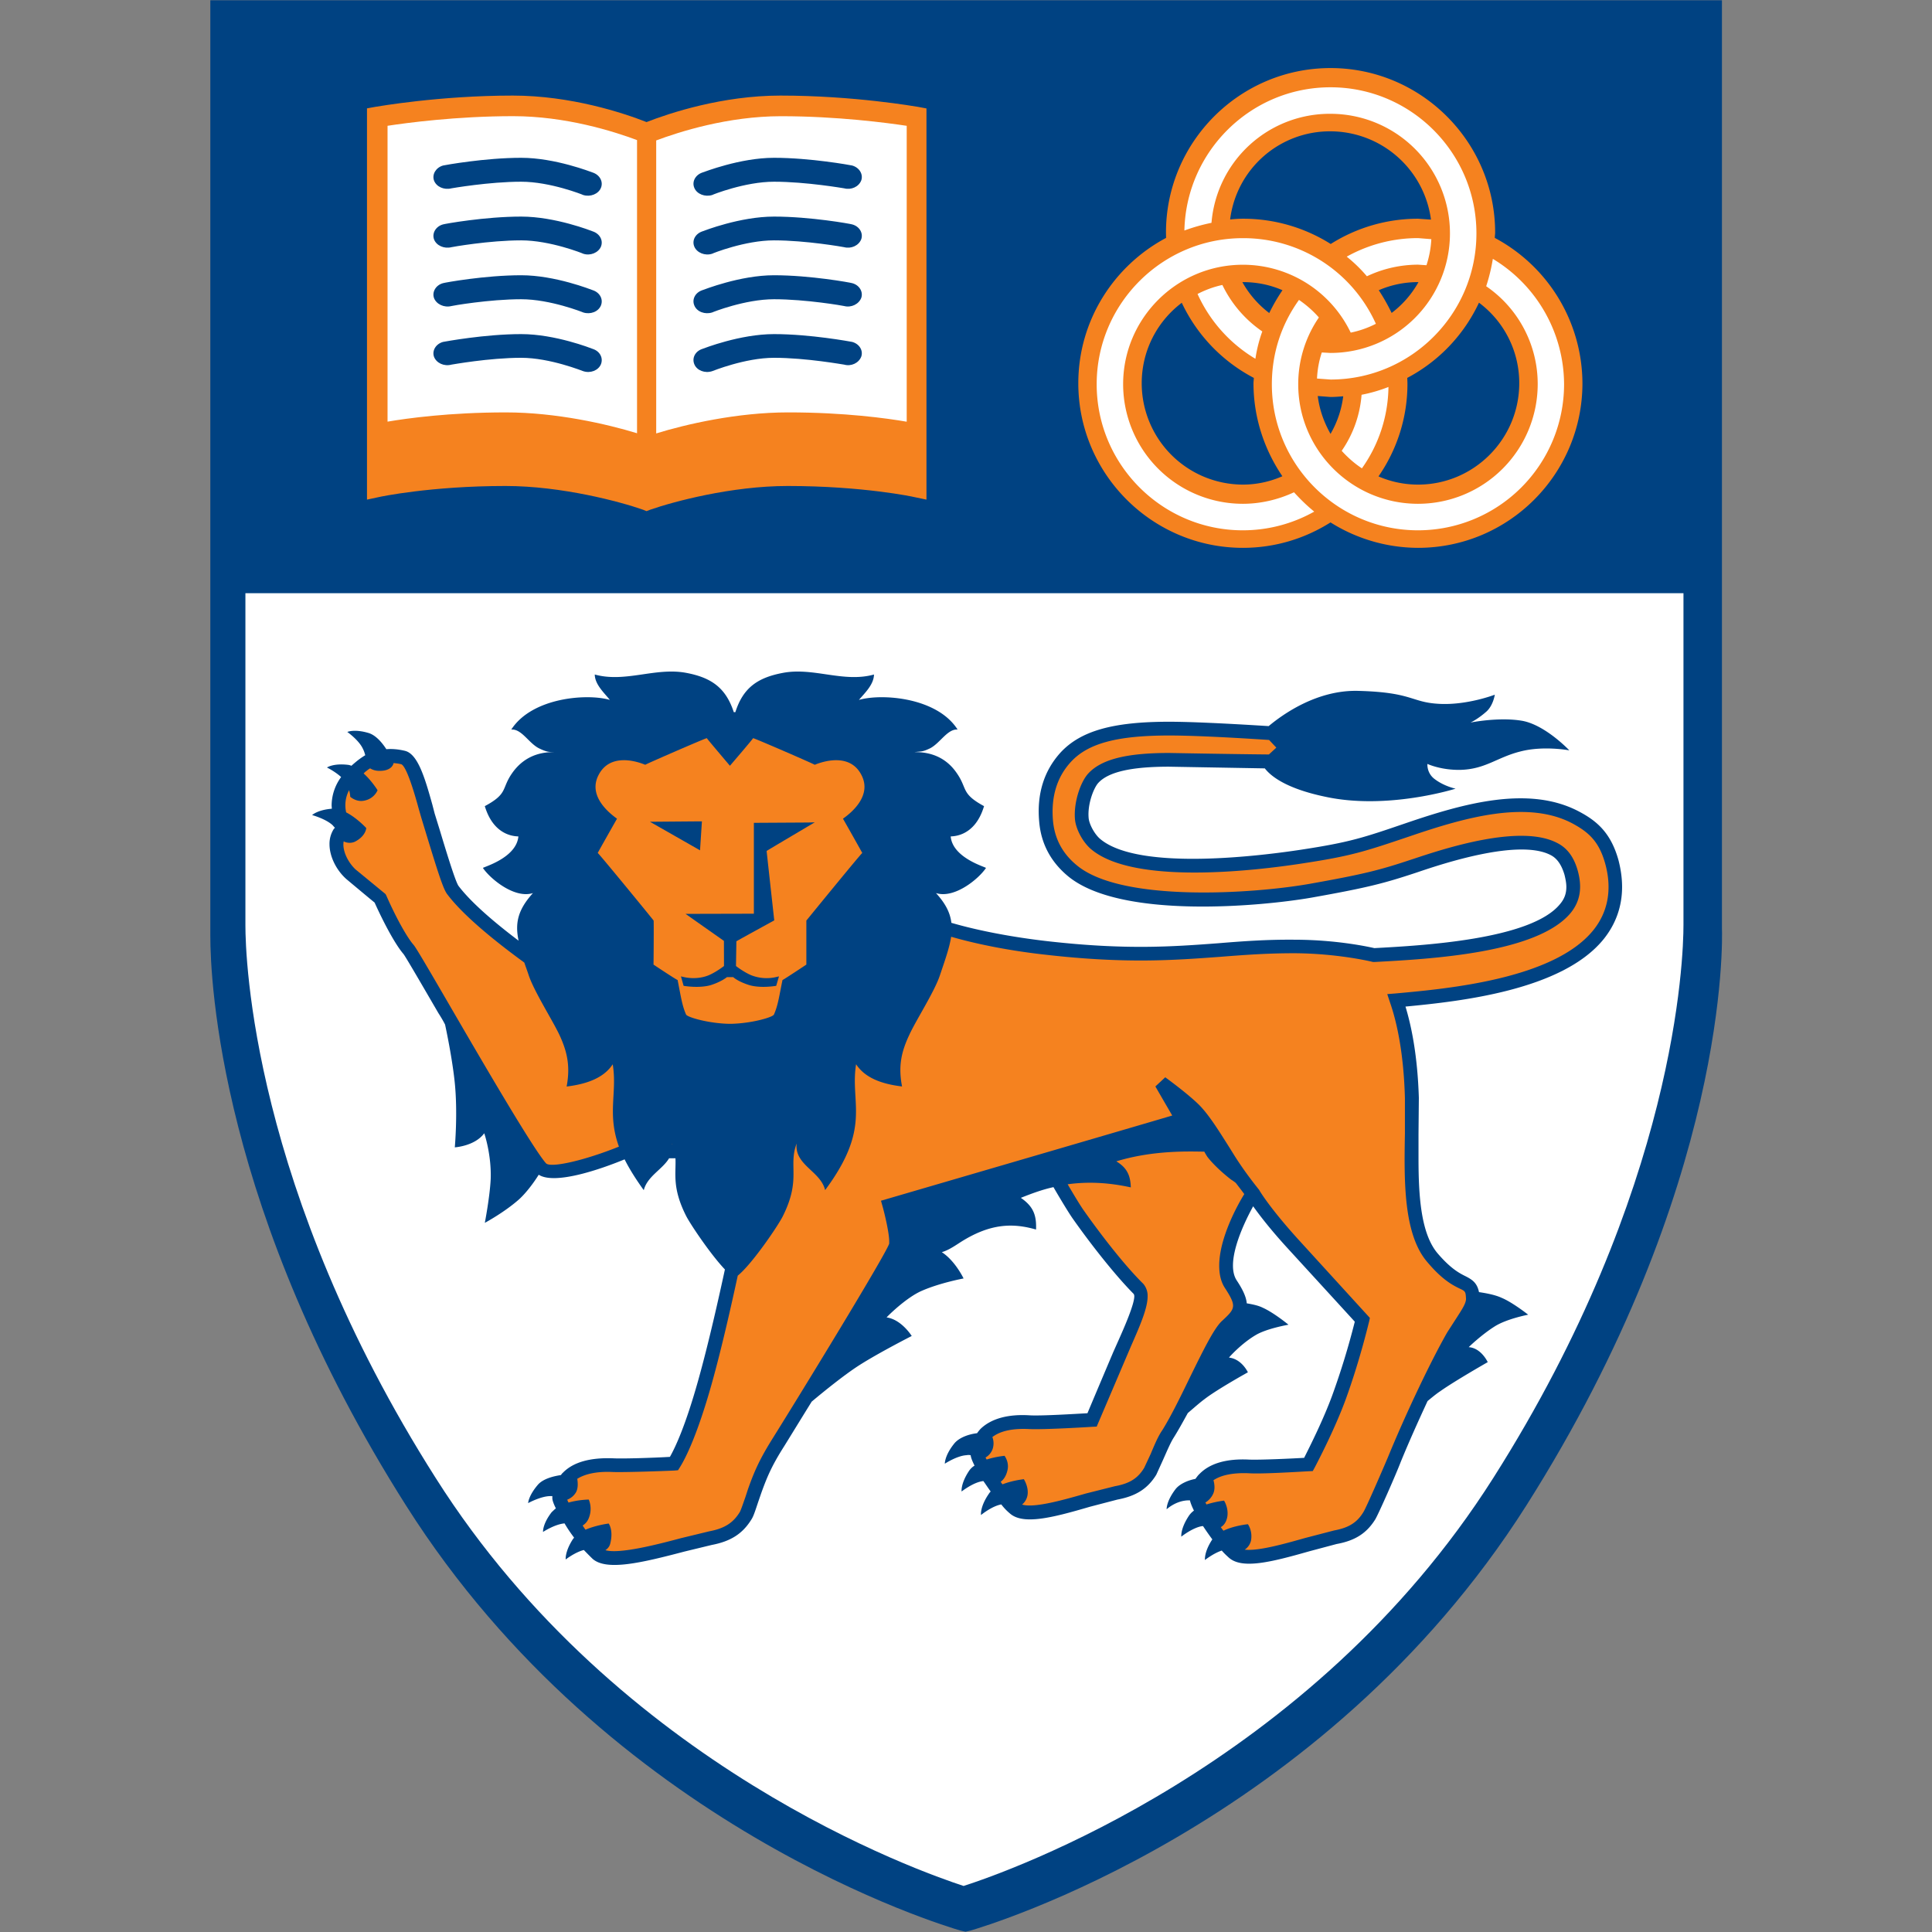 <svg xmlns="http://www.w3.org/2000/svg" width="106.733" height="106.733">
  <rect width="100%" height="100%" fill="#808080" stroke="none"/>
  <defs>
    <clipPath id="a" clipPathUnits="userSpaceOnUse">
      <path d="M-332.097 296.101h841.89v-595.28h-841.89Z"/>
    </clipPath>
    <clipPath id="b" clipPathUnits="userSpaceOnUse">
      <path d="M-322.622 318.88h841.89V-276.4h-841.89Z"/>
    </clipPath>
    <clipPath id="c" clipPathUnits="userSpaceOnUse">
      <path d="M-313.179 287.821h841.89v-595.28h-841.89Z"/>
    </clipPath>
    <clipPath id="d" clipPathUnits="userSpaceOnUse">
      <path d="M-298.788 262.069h841.89v-595.28h-841.89Z"/>
    </clipPath>
    <clipPath id="e" clipPathUnits="userSpaceOnUse">
      <path d="M-287.146 263.447h841.89v-595.28h-841.89Z"/>
    </clipPath>
    <clipPath id="f" clipPathUnits="userSpaceOnUse">
      <path d="M-293.11 262.456h841.89v-595.28h-841.89Z"/>
    </clipPath>
    <clipPath id="g" clipPathUnits="userSpaceOnUse">
      <path d="M-279.11 264.499h841.89v-595.28h-841.89Z"/>
    </clipPath>
    <clipPath id="h" clipPathUnits="userSpaceOnUse">
      <path d="M-279.11 266.938h841.89v-595.28h-841.89Z"/>
    </clipPath>
    <clipPath id="i" clipPathUnits="userSpaceOnUse">
      <path d="M-279.11 269.373h841.89v-595.28h-841.89Z"/>
    </clipPath>
    <clipPath id="j" clipPathUnits="userSpaceOnUse">
      <path d="M-279.11 271.807h841.89v-595.28h-841.89Z"/>
    </clipPath>
    <clipPath id="k" clipPathUnits="userSpaceOnUse">
      <path d="M-296.056 264.499h841.89v-595.28h-841.89Z"/>
    </clipPath>
    <clipPath id="l" clipPathUnits="userSpaceOnUse">
      <path d="M-296.056 266.938h841.89v-595.28h-841.89Z"/>
    </clipPath>
    <clipPath id="m" clipPathUnits="userSpaceOnUse">
      <path d="M-296.056 269.373h841.89v-595.28h-841.89Z"/>
    </clipPath>
    <clipPath id="n" clipPathUnits="userSpaceOnUse">
      <path d="M-296.056 271.807h841.89v-595.28h-841.89Z"/>
    </clipPath>
    <clipPath id="o" clipPathUnits="userSpaceOnUse">
      <path d="M-327.81 293.279h841.89v-595.28h-841.89Z"/>
    </clipPath>
    <clipPath id="p" clipPathUnits="userSpaceOnUse">
      <path d="M-295.679 291.562h841.89v-595.28h-841.89Z"/>
    </clipPath>
    <clipPath id="q" clipPathUnits="userSpaceOnUse">
      <path d="M-311.383 312.372h841.89v-595.28h-841.89Z"/>
    </clipPath>
    <clipPath id="r" clipPathUnits="userSpaceOnUse">
      <path d="M-288.6 305.023h841.89v-595.28H-288.6Z"/>
    </clipPath>
    <clipPath id="s" clipPathUnits="userSpaceOnUse">
      <path d="M-286.138 301.739h841.89v-595.28h-841.89Z"/>
    </clipPath>
    <clipPath id="t" clipPathUnits="userSpaceOnUse">
      <path d="M-327.26 293.425h841.89v-595.28h-841.89Z"/>
    </clipPath>
    <clipPath id="u" clipPathUnits="userSpaceOnUse">
      <path d="M-315.878 270.739h841.89v-595.28h-841.89Z"/>
    </clipPath>
    <clipPath id="v" clipPathUnits="userSpaceOnUse">
      <path d="M-322.686 267.499h841.89v-595.28h-841.89Z"/>
    </clipPath>
    <clipPath id="w" clipPathUnits="userSpaceOnUse">
      <path d="M-317.165 273.998h841.89v-595.28h-841.89Z"/>
    </clipPath>
    <clipPath id="x" clipPathUnits="userSpaceOnUse">
      <path d="M-315.878 261.257h841.89v-595.28h-841.89Z"/>
    </clipPath>
    <clipPath id="y" clipPathUnits="userSpaceOnUse">
      <path d="M-319.506 267.506h841.89v-595.28h-841.89Z"/>
    </clipPath>
    <clipPath id="z" clipPathUnits="userSpaceOnUse">
      <path d="M-312.245 279.614h841.89v-595.28h-841.89Z"/>
    </clipPath>
    <clipPath id="A" clipPathUnits="userSpaceOnUse">
      <path d="M-311.398 269.449h841.89v-595.28h-841.89Z"/>
    </clipPath>
    <clipPath id="B" clipPathUnits="userSpaceOnUse">
      <path d="M-319.506 279.614h841.89v-595.28h-841.89Z"/>
    </clipPath>
  </defs>
  <path d="M0 0v38.46h-62.647V-.324c0-1.809.385-11.426 8.118-23.612 8.442-13.323 22.375-17.431 22.965-17.603l.216-.051.213.051c.578.172 14.559 4.28 23.021 17.603C.301-10.659.016-.428 0 0" clip-path="url(#a)" style="fill:#004282;fill-opacity:1;fill-rule:nonzero;stroke:none" transform="matrix(1.333 0 0 -1.333 95.128 51.28)"/>
  <path d="M0 0c-7.598-11.98-20.186-16.34-21.951-16.908C-23.687-16.34-36.243-11.98-43.83 0c-7.612 11.976-7.886 21.591-7.886 22.902v13.767H7.883v-13.75C7.883 21.581 7.603 11.976 0 0" clip-path="url(#b)" style="fill:#fff;fill-opacity:1;fill-rule:nonzero;stroke:none" transform="matrix(1.333 0 0 -1.333 82.495 81.651)"/>
  <path d="M0 0h.023Z" clip-path="url(#c)" style="fill:#6f3d24;fill-opacity:1;fill-rule:nonzero;stroke:none" transform="matrix(1.333 0 0 -1.333 69.904 40.24)"/>
  <path d="M0 0c-.109.016-2.655.468-5.705.468-2.402 0-4.584-.722-5.547-1.098-.953.376-3.135 1.098-5.543 1.098-3.043 0-5.592-.452-5.703-.468l-.34-.062v-16.215l.5.107c.018.007 2.136.458 5.24.458 2.33 0 4.757-.651 5.707-.986l.139-.056.144.056c.959.335 3.372.986 5.706.986 3.119 0 5.226-.451 5.238-.458l.513-.107V-.065z" clip-path="url(#d)" style="fill:#f5821f;fill-opacity:1;fill-rule:nonzero;stroke:none" transform="matrix(1.333 0 0 -1.333 50.717 5.904)"/>
  <path d="M0 0c-.966.362-2.955.992-5.135.992-2.355 0-4.429-.28-5.205-.399v-12.261c.807.137 2.559.383 4.907.383 2.092 0 4.197-.486 5.433-.864z" clip-path="url(#e)" style="fill:#fff;fill-opacity:1;fill-rule:nonzero;stroke:none" transform="matrix(1.333 0 0 -1.333 35.193 7.74)"/>
  <path d="M0 0c-2.205 0-4.221-.649-5.172-1.004v-12.143c1.228.379 3.352.872 5.469.872 2.346 0 4.101-.246 4.913-.386V-.398C4.432-.281 2.354 0 0 0" clip-path="url(#f)" style="fill:#fff;fill-opacity:1;fill-rule:nonzero;stroke:none" transform="matrix(1.333 0 0 -1.333 43.146 6.42)"/>
  <path d="M0 0c-.297-.083-.466-.363-.379-.619.098-.265.418-.404.724-.327.011.002 1.566.274 2.891.274 1.203 0 2.557-.54 2.57-.551.296-.091.624.039.733.292.107.253-.041.538-.334.638-.064.02-1.556.612-2.969.612C1.732.319.069.016 0 0" clip-path="url(#g)" style="fill:#004282;fill-opacity:1;fill-rule:nonzero;stroke:none" transform="matrix(1.333 0 0 -1.333 24.48 9.143)"/>
  <path d="M0 0c-.297-.078-.466-.358-.379-.616.098-.262.418-.405.724-.329.011.006 1.566.283 2.891.283 1.203 0 2.557-.543 2.57-.554.296-.098.624.042.733.29.107.256-.041.535-.334.635-.064.024-1.556.614-2.969.614C1.732.323.069.023 0 0" clip-path="url(#h)" style="fill:#004282;fill-opacity:1;fill-rule:nonzero;stroke:none" transform="matrix(1.333 0 0 -1.333 24.48 12.396)"/>
  <path d="M0 0c-.297-.076-.466-.361-.379-.614.098-.26.418-.411.724-.335.011.009 1.566.282 2.891.282 1.203 0 2.557-.54 2.57-.548.296-.094.624.028.733.286.107.257-.041.538-.334.636-.064.021-1.556.62-2.969.62C1.732.327.069.023 0 0" clip-path="url(#i)" style="fill:#004282;fill-opacity:1;fill-rule:nonzero;stroke:none" transform="matrix(1.333 0 0 -1.333 24.48 15.642)"/>
  <path d="M0 0c-.297-.08-.466-.357-.379-.613.098-.263.418-.412.724-.329.011 0 1.566.283 2.891.283 1.203 0 2.557-.554 2.57-.554.296-.099.624.028.733.283.107.262-.041.543-.334.638-.064.024-1.556.615-2.969.615C1.732.323.069.012 0 0" clip-path="url(#j)" style="fill:#004282;fill-opacity:1;fill-rule:nonzero;stroke:none" transform="matrix(1.333 0 0 -1.333 24.48 18.888)"/>
  <path d="M0 0c.301-.083.469-.363.379-.619-.103-.265-.415-.404-.707-.327-.022.002-1.576.274-2.908.274-1.204 0-2.555-.54-2.563-.551-.301-.091-.631.039-.738.292-.111.253.037.538.327.638.07.02 1.563.612 2.974.612C-1.73.319-.069.016 0 0" clip-path="url(#k)" style="fill:#004282;fill-opacity:1;fill-rule:nonzero;stroke:none" transform="matrix(1.333 0 0 -1.333 47.074 9.143)"/>
  <path d="M0 0c.301-.078.469-.358.379-.616-.103-.262-.415-.405-.707-.329-.022.006-1.576.283-2.908.283-1.204 0-2.555-.543-2.563-.554-.301-.098-.631.042-.738.29-.111.256.037.535.327.635.07.024 1.563.614 2.974.614C-1.73.323-.069.023 0 0" clip-path="url(#l)" style="fill:#004282;fill-opacity:1;fill-rule:nonzero;stroke:none" transform="matrix(1.333 0 0 -1.333 47.074 12.396)"/>
  <path d="M0 0c.301-.076.469-.361.379-.614-.103-.26-.415-.411-.707-.335-.022.009-1.576.282-2.908.282-1.204 0-2.555-.54-2.563-.548-.301-.094-.631.028-.738.286-.111.257.037.538.327.636.07.021 1.563.62 2.974.62C-1.73.327-.069.023 0 0" clip-path="url(#m)" style="fill:#004282;fill-opacity:1;fill-rule:nonzero;stroke:none" transform="matrix(1.333 0 0 -1.333 47.074 15.642)"/>
  <path d="M0 0c.301-.08.469-.357.379-.613-.103-.263-.415-.412-.707-.329-.022 0-1.576.283-2.908.283-1.204 0-2.555-.554-2.563-.554-.301-.099-.631.028-.738.283-.111.262.037.543.327.638.07.024 1.563.615 2.974.615C-1.73.323-.069.012 0 0" clip-path="url(#n)" style="fill:#004282;fill-opacity:1;fill-rule:nonzero;stroke:none" transform="matrix(1.333 0 0 -1.333 47.074 18.888)"/>
  <path d="M0 0c-.311 1.116-.879 1.615-1.63 2.011-2.08 1.105-4.79.336-7.166-.474-1.799-.615-2.341-.798-4.376-1.108-1.531-.232-6.678-.905-8.297.439-.232.187-.471.616-.49.887-.048.567.207 1.228.397 1.44.416.46 1.373.677 2.93.677l3.975-.07c.253-.327.891-.838 2.504-1.175 2.577-.561 5.402.334 5.402.334s-.466.095-.859.392c-.345.251-.308.634-.308.634s.563-.266 1.386-.246c1.026.032 1.508.522 2.465.761.959.251 2.03.047 2.03.047s-.973 1.033-1.928 1.22c-.969.176-2.168-.068-2.168-.068s.301.135.67.464c.277.258.338.691.338.691s-1.146-.445-2.315-.379c-1.165.063-1.082.478-3.341.537-1.709.048-3.129-.97-3.716-1.46-1.831.115-3.273.181-4.128.181-2.332 0-3.668-.38-4.5-1.279-.678-.749-.988-1.707-.882-2.867.077-.911.484-1.668 1.2-2.26 2.176-1.791 8.01-1.244 10.078-.885 2.305.41 2.995.588 4.338 1.033l.078.026c1.034.351 4.194 1.4 5.51.702.268-.14.448-.413.567-.815.043-.178.076-.347.076-.499 0-.283-.084-.503-.261-.712-1.2-1.478-5.727-1.72-7.695-1.826-.214.047-1.534.343-3.275.348-1.168.012-2.157-.061-3.183-.145-1.893-.142-3.838-.286-7.088.084-1.508.172-2.92.45-3.985.761-.048.409-.235.791-.638 1.233.779-.246 1.789.61 2.072 1.041 0 .037-1.379.406-1.462 1.304-.005.021.984-.083 1.382 1.258-.975.529-.67.719-1.141 1.384-.404.585-1.009.87-1.75.853.297.041.322 0 .661.163.413.217.716.805 1.133.775-.846 1.332-3.133 1.502-4.088 1.228.252.295.617.639.624 1.052-1.261-.35-2.498.306-3.763.07-1.063-.197-1.662-.622-1.983-1.631h-.064c-.33 1.009-.926 1.434-1.98 1.631-1.272.236-2.518-.42-3.782-.07.006-.413.389-.757.625-1.052-.942.274-3.224.104-4.084-1.228.429.03.718-.558 1.141-.775.379-.186.447-.147.652-.163-.736.017-1.33-.268-1.747-.853-.472-.665-.16-.855-1.144-1.384C-46.58.896-45.592 1-45.592.979c-.086-.898-1.465-1.267-1.469-1.304.286-.431 1.299-1.287 2.073-1.041-.637-.704-.745-1.252-.596-1.972-.996.751-1.966 1.579-2.489 2.269-.131.182-.521 1.466-.775 2.309l-.214.692-.097.374c-.317 1.137-.605 2.096-1.136 2.224-.279.067-.539.087-.769.067-.178.277-.434.574-.725.668-.6.181-.893.047-.893.047s.489-.345.649-.704c.053-.102.072-.183.095-.26a3.594 3.594 0 0 1-.292-.2l-.044-.034c-.062-.052-.15-.123-.237-.204a.56.56 0 0 1-.122.036c-.627.079-.892-.108-.892-.108s.331-.162.587-.395a2.01 2.01 0 0 1-.394-1.168c0-.047.008-.097.008-.145-.592-.048-.817-.263-.817-.263s.579-.159.857-.427c.032-.04.059-.068.09-.099-.031-.03-.049-.052-.049-.052a1.144 1.144 0 0 1-.177-.627c0-.522.291-1.087.701-1.45 0 0 1.064-.891 1.168-.971.428-.946.887-1.776 1.197-2.132.092-.118.75-1.251 1.442-2.441.099-.155.197-.316.282-.484.157-.734.32-1.644.396-2.356.139-1.29.007-2.732.007-2.732s.83.05 1.219.583c0 .012.307-.888.268-1.907-.039-.755-.243-1.805-.243-1.805s.805.43 1.42.975c.307.279.628.719.814 1.019.679-.434 2.601.243 3.559.637.19-.379.452-.804.795-1.277.145.575.772.859 1.049 1.322h.264c.029-.634-.151-1.221.447-2.399.172-.334.996-1.57 1.602-2.209-.229-1.06-.664-3.023-1.111-4.611-.512-1.826-.926-2.729-1.168-3.156-.682-.04-1.943-.081-2.336-.06-.957.038-1.667-.152-2.102-.6-.038-.029-.057-.07-.084-.095-.336-.05-.717-.157-.93-.378-.413-.471-.424-.783-.424-.783s.532.29.918.29h.085v-.086c0-.09.056-.241.147-.423-.067-.051-.116-.104-.173-.155-.388-.501-.359-.821-.359-.821s.486.32.891.354c.114-.196.247-.395.396-.59-.013-.019-.032-.039-.052-.066-.336-.523-.296-.839-.296-.839s.389.302.752.392c.122-.127.254-.261.365-.368.578-.504 2.004-.17 3.809.305l1.124.272c.787.15 1.282.463 1.651 1.063.088.137.16.371.282.734l.111.322c.25.7.443 1.153.939 1.939.023.031.498.81 1.162 1.882.586.492 1.296 1.055 1.807 1.4.775.525 2.339 1.321 2.339 1.321s-.423.684-1.04.769c-.014 0 .791.815 1.457 1.103.76.333 1.732.512 1.732.512s-.345.729-.902 1.09c.236.069.445.199.705.368 1.311.859 2.273.834 3.2.57.025.6-.118.963-.63 1.313.437.174.876.339 1.352.444.295-.51.639-1.076.796-1.299.675-.961 1.696-2.283 2.521-3.119.015-.012.033-.054.033-.106 0-.343-.42-1.301-.664-1.846l-.21-.472s-.826-1.95-1.067-2.528c-.492-.028-1.893-.114-2.38-.088-.925.06-1.621-.142-2.056-.566a1.708 1.708 0 0 1-.139-.174c-.346-.041-.764-.183-.963-.45-.387-.49-.373-.814-.373-.814s.502.33.893.352a.44.44 0 0 0 .177 0c.012-.109.073-.254.161-.431a.762.762 0 0 1-.237-.232c-.344-.526-.299-.841-.299-.841s.477.375.868.428a.117.117 0 0 0 .035.004c.103-.144.195-.287.302-.432-.041-.039-.066-.079-.099-.129-.35-.524-.302-.846-.302-.846s.45.372.841.439c.113-.15.231-.268.348-.367.541-.49 1.729-.198 3.322.27l1.142.298c.768.144 1.254.449 1.612 1.031l.293.646c.145.325.302.697.429.891.186.297.373.635.583 1.017.271.232.511.444.69.575.509.398 1.801 1.115 1.801 1.115s-.252.55-.783.61c-.008 0 .514.592 1.133.948.463.265 1.332.414 1.332.414s-.606.501-1.076.709c-.177.088-.42.138-.653.177-.023.264-.16.564-.417.951-.46.705.209 2.212.682 3.071.242-.338.667-.904 1.394-1.702 0 0 2.303-2.515 2.818-3.08a31.376 31.376 0 0 0-.936-3.059c-.37-1.005-.9-2.06-1.163-2.584-.561-.033-1.819-.09-2.278-.073-.93.047-1.623-.152-2.053-.589-.072-.064-.122-.142-.175-.21-.311-.059-.657-.208-.828-.431-.387-.511-.364-.829-.364-.829s.375.357.895.37h.071c.02-.105.084-.26.165-.425a.845.845 0 0 1-.224-.237c-.343-.528-.299-.842-.299-.842s.465.372.859.435h.042c.118-.179.252-.371.384-.549 0-.005 0-.005-.004-.005-.346-.525-.301-.849-.301-.849s.352.278.696.391c.096-.113.206-.214.292-.292.545-.488 1.729-.196 3.34.263l1.125.3c.772.14 1.248.448 1.606 1.024.15.256.867 1.886 1.051 2.371.349.855.74 1.719 1.115 2.53.191.158.372.307.52.404.62.439 1.974 1.209 1.974 1.209s-.267.585-.787.621c-.006 0 .53.516 1.07.856.495.318 1.393.489 1.393.489s-.647.513-1.106.702c-.269.125-.658.194-.932.234-.079.378-.267.512-.564.662-.254.126-.611.314-1.15.943-.694.816-.793 2.378-.793 3.935v1.015l.014 1.495c-.054 1.759-.31 2.984-.554 3.784 2.284.217 6.485.676 8.203 2.783.513.633.774 1.369.774 2.173C.15-.756.1-.387 0 0" clip-path="url(#o)" style="fill:#004282;fill-opacity:1;fill-rule:nonzero;stroke:none" transform="matrix(1.333 0 0 -1.333 89.412 47.517)"/>
  <path d="M0 0c.365.258 1.221.967.756 1.828-.482.911-1.594.542-1.926.406-.049.04-2.523 1.115-2.556 1.103.033.012-.959-1.144-.959-1.144s-.981 1.156-.958 1.144c-.031.012-2.502-1.063-2.552-1.103-.328.136-1.44.505-1.925-.406-.466-.861.395-1.57.755-1.828l-.008-.014s-.806-1.421-.791-1.408c.014.023 2.327-2.801 2.316-2.801.011.008 0-1.817-.005-1.824 0 0 .92-.613 1-.64.138-.693.182-1.044.349-1.429.051-.114.934-.369 1.789-.386h.065c.867.017 1.744.272 1.789.386.17.385.211.736.354 1.429.068.027.989.64.989.64v1.824S.783-1.399.801-1.422A149.58 149.58 0 0 1 .008-.014zm-7.999-.128 2.075.017h.078l-.078-1.2zm4.835-1.21c.008-.091.316-2.877.316-2.877s-1.504-.823-1.57-.867c0-.082-.016-.958-.016-1.024.065-.052.342-.257.621-.378a1.74 1.74 0 0 1 1.03-.082l.131.03-.115-.391-.047-.008c-.022 0-.592-.098-1.061.035-.411.128-.627.286-.674.334h-.258c-.05-.041-.275-.206-.68-.334-.476-.133-1.054-.035-1.073-.035l-.045.008-.11.391.133-.03s.515-.135 1.029.082c.278.121.555.326.622.378l-.003 1.042a754.1 754.1 0 0 0-1.59 1.119l2.831.007v3.766l2.239.013.284.007s-1.922-1.136-1.994-1.186" clip-path="url(#p)" style="fill:#f5821f;fill-opacity:1;fill-rule:nonzero;stroke:none" transform="matrix(1.333 0 0 -1.333 46.57 45.228)"/>
  <path d="M0 0c.308.285.458.434.458.635 0 .171-.112.383-.336.728-.176.266-.238.589-.238.931 0 1.117.737 2.479 1.039 2.962-.082.113-.2.266-.35.461a1.54 1.54 0 0 1-.19.135c-.192.145-.685.551-.993.953-.037.062-.088.136-.122.21-.639.009-2.12.065-3.65-.402.465-.274.588-.616.602-1.079-1.001.22-1.848.234-2.617.129.267-.457.544-.914.675-1.095.661-.938 1.653-2.236 2.463-3.034a.767.767 0 0 0 .176-.511c0-.497-.308-1.2-.697-2.087l-.205-.481-1.209-2.835-.182-.008c-.082-.007-1.99-.124-2.615-.094-.683.035-1.197-.077-1.526-.331a.736.736 0 0 0 .02-.463.653.653 0 0 0-.305-.385c.016-.019.025-.06.051-.083.371.12.738.153.738.153s.209-.266.117-.615c-.062-.259-.184-.394-.277-.462.023-.031.047-.077.078-.104.418.165.883.212.883.212s.217-.335.147-.683a.643.643 0 0 0-.221-.367c.502-.165 1.826.224 2.65.459l1.193.3c.618.112.956.329 1.218.763l.271.58c.148.355.309.738.474.971.356.566.778 1.43 1.172 2.244C-.784-1.23-.33-.299 0 0" clip-path="url(#q)" style="fill:#f5821f;fill-opacity:1;fill-rule:nonzero;stroke:none" transform="matrix(1.333 0 0 -1.333 67.51 72.974)"/>
  <path d="M0 0v-.032h.012C.012-.021 0-.021 0 0" clip-path="url(#r)" style="fill:#f5821f;fill-opacity:1;fill-rule:nonzero;stroke:none" transform="matrix(1.333 0 0 -1.333 37.132 63.176)"/>
  <path d="M0 0c-.365-.553-1.045-.816-1.91-.921.161.854.017 1.459-.299 2.14-.284.602-1.042 1.788-1.272 2.468-.064.196-.128.362-.183.528-1.209.882-2.533 1.953-3.193 2.832-.165.203-.401.957-.868 2.487l-.211.694-.11.383c-.308 1.13-.552 1.746-.712 1.823-.124.033-.224.04-.326.051v-.01s-.053-.339-.635-.312a.705.705 0 0 0-.336.102c-.061-.032-.096-.064-.144-.101l-.044-.033c-.034-.029-.058-.055-.081-.077.337-.304.578-.695.578-.695s-.133-.362-.574-.436c-.315-.058-.559.164-.559.164s0 .115-.047.273a1.33 1.33 0 0 1-.121-.92c.445-.228.832-.648.832-.648s-.011-.332-.473-.568a.539.539 0 0 0-.462.015c-.065-.331.132-.815.483-1.156l1.251-1.028.033-.062c.391-.895.858-1.736 1.13-2.043.1-.12.474-.751 1.51-2.536C-5.37.052-3.293-3.515-2.76-4.109c.215-.193 1.613.131 3.017.697C-.24-2.034.193-1.183 0 0" clip-path="url(#s)" style="fill:#f5821f;fill-opacity:1;fill-rule:nonzero;stroke:none" transform="matrix(1.333 0 0 -1.333 33.85 58.797)"/>
  <path d="M0 0c-.257.926-.691 1.304-1.346 1.66-1.865.996-4.45.258-6.717-.514-1.929-.653-2.46-.827-4.468-1.134-2.045-.317-6.989-.887-8.753.568-.357.287-.661.852-.693 1.274-.054.705.237 1.537.549 1.878.537.587 1.571.855 3.352.855 0 0 2.665-.049 4.138-.062l.307.283-.299.318c-1.848.122-3.291.185-4.134.185-2.161 0-3.368-.323-4.077-1.091-.578-.625-.831-1.442-.746-2.437.066-.749.397-1.373.998-1.86 1.852-1.532 7.276-1.174 9.616-.764C-10-.437-9.332-.264-8.024.173l.075.024c1.216.404 4.42 1.474 5.963.657.423-.212.699-.601.853-1.164.186-.69.091-1.248-.289-1.721-1.373-1.679-5.773-1.918-8.144-2.045h-.051l-.041.009c-.012.003-1.391.34-3.186.354-1.142.003-2.111-.07-3.133-.15-1.913-.141-3.901-.289-7.202.087-1.463.16-2.848.434-3.928.746-.069-.449-.246-.947-.465-1.595-.221-.674-.99-1.861-1.269-2.47-.319-.68-.468-1.274-.301-2.139-.873.104-1.542.368-1.905.92-.259-1.629.655-2.609-1.283-5.216-.188.79-1.277 1.034-1.18 1.932-.354-.933.197-1.473-.572-3.011-.191-.389-1.277-1.989-1.869-2.466-.237-1.094-.652-2.963-1.086-4.507-.592-2.098-1.069-3.044-1.305-3.424l-.084-.133-.148-.013c-.625-.028-2.082-.077-2.549-.061-.64.033-1.147-.072-1.479-.282.024-.158.041-.381-.049-.551a.715.715 0 0 0-.366-.313c.009-.04.034-.08.052-.121.418.121.838.125.838.125s.176-.355-.003-.78a.617.617 0 0 0-.25-.296c.035-.053.077-.12.12-.173.438.191.96.256.96.256s.2-.267.07-.808a.443.443 0 0 0-.208-.296c.583-.176 2.227.255 3.141.499l1.169.283c.627.119.986.347 1.261.797.054.095.146.379.232.618l.106.326c.256.724.474 1.224.995 2.062 1.194 1.908 4.716 7.662 4.86 8.12v.093c0 .305-.148.98-.265 1.412l-.076.272s11.41 3.331 12.07 3.531a344.32 344.32 0 0 0-.698 1.205l.409.38c.035-.026.92-.668 1.402-1.143.416-.421.824-1.082 1.258-1.768l.221-.355c.492-.776.974-1.346.974-1.359l.016-.012.015-.021c0-.005.381-.678 1.577-2.006l3.017-3.308-.027-.136c-.01-.02-.365-1.569-.985-3.271-.417-1.126-1.031-2.331-1.277-2.801l-.078-.14-.152-.006c-.591-.033-1.987-.119-2.506-.084-.641.026-1.137-.074-1.457-.29.043-.151.075-.375-.014-.565a.814.814 0 0 0-.326-.361c.021-.014.037-.05.051-.078.375.119.728.159.728.159s.197-.303.134-.675c-.048-.249-.172-.371-.269-.423.036-.054.07-.1.112-.149.442.215 1.011.269 1.011.269s.196-.259.132-.662a.613.613 0 0 0-.264-.392c.593-.068 1.76.275 2.519.487l1.184.308c.605.112.955.325 1.221.77.117.189.767 1.686 1.018 2.28.721 1.759 1.769 3.971 2.454 5.164l.384.596c.217.339.417.63.39.828-.015.266-.03.281-.278.396-.285.138-.718.369-1.322 1.088-.996 1.15-.965 3.381-.93 5.326v1.472c-.051 1.937-.359 3.224-.617 3.962l-.115.347.364.029c2.11.192 6.507.586 8.159 2.599C.121-2.011.291-1.055 0 0" clip-path="url(#t)" style="fill:#f5821f;fill-opacity:1;fill-rule:nonzero;stroke:none" transform="matrix(1.333 0 0 -1.333 88.68 47.712)"/>
  <path d="M0 0c.245-.332.453-.682.618-1.068a4.479 4.479 0 0 0-1.227 0c.15.386.36.736.609 1.068" clip-path="url(#u)" style="fill:#fff;fill-opacity:1;fill-rule:nonzero;stroke:none" transform="matrix(1.333 0 0 -1.333 73.503 17.464)"/>
  <path d="M0 0c0 .078.014.153.014.22 0 3.76-3.067 6.819-6.822 6.819-3.759 0-6.82-3.059-6.82-6.819l.004-.22c-2.156-1.147-3.637-3.414-3.637-6.024 0-3.758 3.062-6.821 6.821-6.821 1.299 0 2.542.366 3.632 1.054a6.84 6.84 0 0 1 3.628-1.054c3.765 0 6.812 3.063 6.812 6.821A6.852 6.852 0 0 1 0 0m-7.337-6.553.529-.04c.176 0 .346.014.526.029a4.125 4.125 0 0 0-.526-1.558c-.267.475-.46.998-.529 1.569m3.709.751A6.76 6.76 0 0 1-.656-2.685a4.15 4.15 0 0 0 1.669-3.339c0-2.311-1.877-4.2-4.193-4.2-.579 0-1.139.121-1.64.34a6.734 6.734 0 0 1 1.2 3.86zM-10.44.795c-.178 0-.352-.013-.529-.03a4.166 4.166 0 0 0 4.161 3.652A4.215 4.215 0 0 0-2.645.758l-.535.037A6.77 6.77 0 0 1-6.8-.252 6.799 6.799 0 0 1-10.44.795m7.26-2.627h.017A4.112 4.112 0 0 0-4.276-3.11a8.03 8.03 0 0 1-.533.942 4.088 4.088 0 0 0 1.629.336m-9.793-.857a6.769 6.769 0 0 1 2.986-3.113c0-.075-.014-.146-.014-.222 0-1.427.454-2.758 1.197-3.853a4.043 4.043 0 0 0-1.636-.347 4.201 4.201 0 0 0-4.193 4.2c0 1.364.65 2.573 1.66 3.335m3.625-.425a4.146 4.146 0 0 0-1.114 1.282h.022c.584 0 1.134-.115 1.64-.336a7.55 7.55 0 0 1-.548-.946" clip-path="url(#v)" style="fill:#f5821f;fill-opacity:1;fill-rule:nonzero;stroke:none" transform="matrix(1.333 0 0 -1.333 82.58 13.143)"/>
  <path d="M0 0c.393.075.765.187 1.114.323a5.934 5.934 0 0 0-1.1-3.372c-.313.206-.59.453-.838.726.48.694.759 1.49.824 2.323" clip-path="url(#w)" style="fill:#fff;fill-opacity:1;fill-rule:nonzero;stroke:none" transform="matrix(1.333 0 0 -1.333 75.22 21.809)"/>
  <path d="M0 0c3.338 0 6.048-2.719 6.048-6.055 0-3.339-2.71-6.057-6.048-6.057l-.559.041c.017.368.082.732.199 1.081l.36-.02a4.954 4.954 0 0 1 4.951 4.955A4.955 4.955 0 0 1 0-1.099a4.918 4.918 0 0 1-4.932-4.518 7.703 7.703 0 0 1-1.123-.319C-5.984-2.651-3.299 0 0 0" clip-path="url(#x)" style="fill:#fff;fill-opacity:1;fill-rule:nonzero;stroke:none" transform="matrix(1.333 0 0 -1.333 73.503 4.822)"/>
  <path d="m0 0 .55-.044a4.073 4.073 0 0 0-.201-1.08L0-1.101a4.968 4.968 0 0 1-2.12-.481 6.013 6.013 0 0 1-.836.813A6.058 6.058 0 0 0 0 0" clip-path="url(#y)" style="fill:#fff;fill-opacity:1;fill-rule:nonzero;stroke:none" transform="matrix(1.333 0 0 -1.333 78.34 13.154)"/>
  <path d="M0 0c-3.334 0-6.057 2.714-6.057 6.053 0 3.341 2.723 6.055 6.057 6.055a6.023 6.023 0 0 0 5.514-3.549 4.038 4.038 0 0 0-1.043-.366A4.954 4.954 0 0 1 0 11.006c-2.734 0-4.961-2.223-4.961-4.953A4.964 4.964 0 0 1 0 1.099c.738 0 1.461.17 2.121.477.266-.292.536-.555.838-.801A6.038 6.038 0 0 0 0 0" clip-path="url(#z)" style="fill:#fff;fill-opacity:1;fill-rule:nonzero;stroke:none" transform="matrix(1.333 0 0 -1.333 68.66 29.297)"/>
  <path d="M0 0a4.925 4.925 0 0 1 1.654-1.926 5.877 5.877 0 0 1-.285-1.133A6.006 6.006 0 0 0-1.029-.373C-.703-.205-.359-.077 0 0" clip-path="url(#A)" style="fill:#fff;fill-opacity:1;fill-rule:nonzero;stroke:none" transform="matrix(1.333 0 0 -1.333 67.53 15.743)"/>
  <path d="M0 0c-3.339 0-6.059 2.714-6.059 6.053 0 1.272.388 2.474 1.125 3.496.3-.207.579-.447.824-.728a4.89 4.89 0 0 1-.856-2.768c0-2.732 2.227-4.954 4.966-4.954a4.964 4.964 0 0 1 4.959 4.954 4.91 4.91 0 0 1-2.135 4.062c.119.364.212.744.276 1.135a6.095 6.095 0 0 0 2.952-5.197A6.057 6.057 0 0 0 0 0" clip-path="url(#B)" style="fill:#fff;fill-opacity:1;fill-rule:nonzero;stroke:none" transform="matrix(1.333 0 0 -1.333 78.34 29.297)"/>
</svg>
